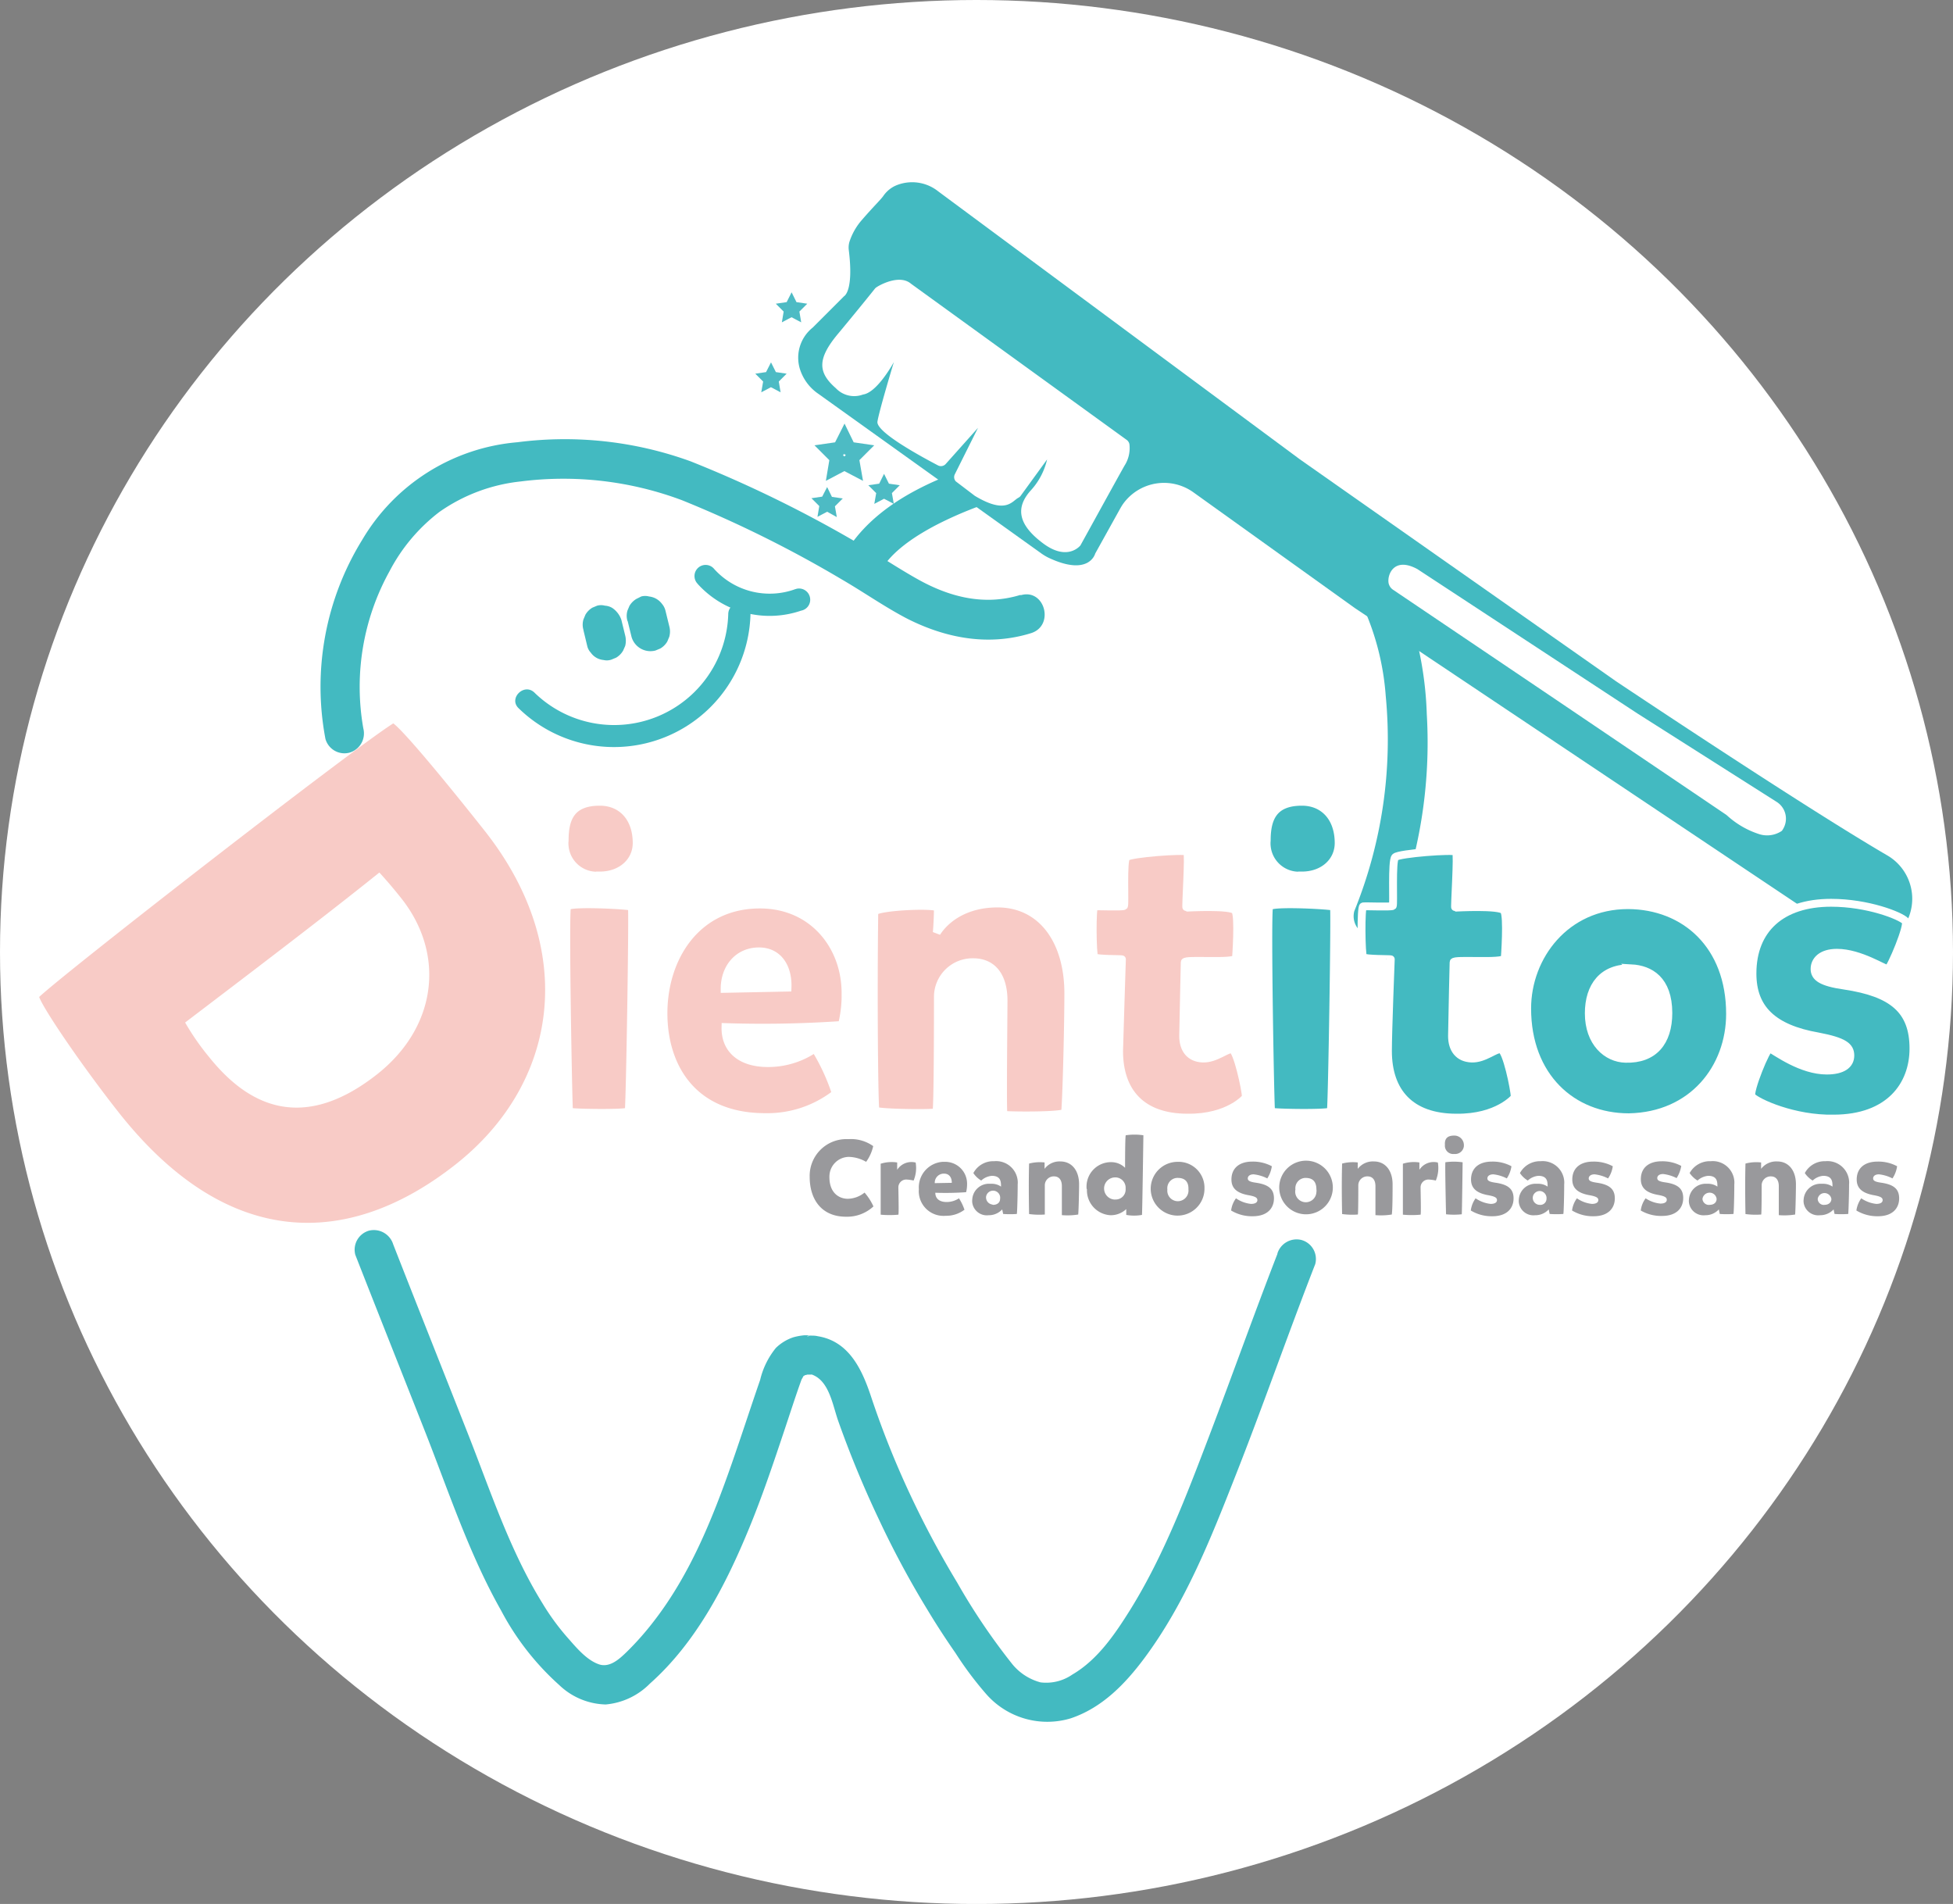 <svg id="Layer_1" data-name="Layer 1" xmlns="http://www.w3.org/2000/svg" viewBox="0 0 248.44 242.17"><rect x="0" y="0" width="248.44" height="242.17" fill="#808080" stroke="none"/><defs><style>.cls-1,.cls-7,.cls-9{fill:#fff;}.cls-2,.cls-5{fill:#43bac1;}.cls-3{fill:#99999c;}.cls-4,.cls-6{fill:#f8cbc6;}.cls-4,.cls-5{stroke:#fff;}.cls-7{stroke:#4dbbc4;stroke-width:1.7px;}.cls-8{fill:#4dbbc4;}.cls-9{stroke:#231f20;stroke-miterlimit:10;}</style></defs><title>logo-colores-fondo-blanco</title><ellipse class="cls-1" cx="124.22" cy="121.09" rx="124.22" ry="121.09"/><g id="Capa_2" data-name="Capa 2"><g id="Capa_1" data-name="Capa 1"><path id="Trazado_98" data-name="Trazado 98" class="cls-2" d="M191.76,219a17.37,17.37,0,0,0,29.49-12c.07-1.82-2.76-1.82-2.83,0a14.52,14.52,0,0,1-24.66,10c-1.32-1.26-3.33.75-2,2Z" transform="translate(-125.78 -128.91)"/><path id="Trazado_99" data-name="Trazado 99" class="cls-2" d="M214.53,203.18a12.34,12.34,0,0,0,13.16,3.4,1.41,1.41,0,0,0,1.13-1.66,1.42,1.42,0,0,0-1.66-1.13l-.22.06a9.51,9.51,0,0,1-10.4-2.67,1.41,1.41,0,0,0-2,2Z" transform="translate(-125.78 -128.91)"/><path id="Trazado_100" data-name="Trazado 100" class="cls-2" d="M200,209.07l.48,2a1.85,1.85,0,0,0,.45.85,2.23,2.23,0,0,0,1.63.94,1.8,1.8,0,0,0,1-.05l.6-.25a2.48,2.48,0,0,0,.89-.9l.26-.59a2.72,2.72,0,0,0,0-1.33l-.49-2a3,3,0,0,0-1.15-1.5,2,2,0,0,0-.93-.29,1.89,1.89,0,0,0-1,0l-.6.25a2.48,2.48,0,0,0-.89.9l-.25.6a2.32,2.32,0,0,0,0,1.33Z" transform="translate(-125.78 -128.91)"/><path id="Trazado_101" data-name="Trazado 101" class="cls-2" d="M205.62,207.89l.49,2a2.5,2.5,0,0,0,3.06,1.76h0l.6-.25a2.43,2.43,0,0,0,.9-.9l.25-.6a2.5,2.5,0,0,0,0-1.33l-.49-2a2.1,2.1,0,0,0-.44-.85,2.35,2.35,0,0,0-1.64-.94,1.89,1.89,0,0,0-1,0l-.6.3a2.5,2.5,0,0,0-.9.9l-.25.59a2.32,2.32,0,0,0,0,1.33Z" transform="translate(-125.78 -128.91)"/><path id="Trazado_102" data-name="Trazado 102" class="cls-3" d="M233.64,281.39a3.51,3.51,0,0,0,2.12-.79,7.24,7.24,0,0,1,1.13,1.76,4.92,4.92,0,0,1-3.49,1.31c-3.15,0-4.62-2.25-4.62-5.06a4.67,4.67,0,0,1,4.52-4.81h.48a4.86,4.86,0,0,1,3.08.89,5.41,5.41,0,0,1-.9,2,4.63,4.63,0,0,0-2.2-.63,2.5,2.5,0,0,0-2.47,2.54.34.34,0,0,0,0,.1C231.31,280.63,232.5,281.39,233.64,281.39Z" transform="translate(-125.78 -128.91)"/><path id="Trazado_103" data-name="Trazado 103" class="cls-3" d="M242,279.07a5.06,5.06,0,0,0-.94-.13,1,1,0,0,0-1,1s0,0,0,0c0,.29.08,3.43,0,3.47a12.08,12.08,0,0,1-2.25,0v-6.48a4.65,4.65,0,0,1,2.1-.16v.93a2.16,2.16,0,0,1,2.35-.92A4.16,4.16,0,0,1,242,279.07Z" transform="translate(-125.78 -128.91)"/><path id="Trazado_104" data-name="Trazado 104" class="cls-3" d="M246.2,281.8a2.86,2.86,0,0,0,1.57-.47,6.47,6.47,0,0,1,.7,1.45,3.81,3.81,0,0,1-2.38.77,3.14,3.14,0,0,1-3.42-2.84,2.18,2.18,0,0,1,0-.51,3.26,3.26,0,0,1,3-3.51h.26a2.78,2.78,0,0,1,2.87,2.7.92.92,0,0,1,0,.16,4.15,4.15,0,0,1-.12,1,36.68,36.68,0,0,1-3.92.07C244.76,281.35,245.27,281.8,246.2,281.8Zm.66-2.44c0-.66-.31-1.17-1-1.17a1.15,1.15,0,0,0-1.17,1.12.28.28,0,0,0,0,.09Z" transform="translate(-125.78 -128.91)"/><path id="Trazado_105" data-name="Trazado 105" class="cls-3" d="M252.24,276.61a2.75,2.75,0,0,1,3,2.48,2.48,2.48,0,0,1,0,.47c0,1.44-.07,3.68-.11,3.76a12.63,12.63,0,0,1-1.74,0l-.12-.58a2.31,2.31,0,0,1-1.72.74,1.87,1.87,0,0,1-2.09-1.61,1.7,1.7,0,0,1,0-.39,2.12,2.12,0,0,1,2.25-2h.16a2.08,2.08,0,0,1,1.25.36c0-.58,0-1.37-1.17-1.37a2.29,2.29,0,0,0-1.35.6,3.13,3.13,0,0,1-1-.95A2.86,2.86,0,0,1,252.24,276.61Zm-.13,5.55c.59,0,.89-.35.89-.75a.9.9,0,0,0-1.78-.3.91.91,0,0,0,.74,1Z" transform="translate(-125.78 -128.91)"/><path id="Trazado_106" data-name="Trazado 106" class="cls-3" d="M258.66,276.77v.81a2.36,2.36,0,0,1,2-.94c1.48,0,2.39,1.17,2.39,2.91,0,.9-.05,3.18-.11,3.84a8.5,8.5,0,0,1-2.08.08v-3.69c0-.73-.32-1.24-1-1.24a1.14,1.14,0,0,0-1.17,1.1h0v3.75a9.58,9.58,0,0,1-2-.06s-.08-3.57,0-6.42A5.34,5.34,0,0,1,258.66,276.77Z" transform="translate(-125.78 -128.91)"/><path id="Trazado_107" data-name="Trazado 107" class="cls-3" d="M264,280a3.11,3.11,0,0,1,3-3.27h.16a2.49,2.49,0,0,1,1.74.72c0-.45,0-4.06.09-4.14a7.64,7.64,0,0,1,2.24,0s-.14,10-.18,10.13a5.6,5.6,0,0,1-2,0v-.74a2.86,2.86,0,0,1-2,.78,3.17,3.17,0,0,1-3-3.3C264,280.13,264,280.07,264,280Zm3.64,1.48a1.26,1.26,0,0,0,1.33-1.2,1.61,1.61,0,0,0,0-.22,1.32,1.32,0,0,0-1.22-1.39h-.11a1.41,1.41,0,1,0,0,2.82Z" transform="translate(-125.78 -128.91)"/><path id="Trazado_108" data-name="Trazado 108" class="cls-3" d="M279,280.21a3.42,3.42,0,1,1-3.44-3.52,3.3,3.3,0,0,1,3.44,3.15Zm-3.28-1.47a1.31,1.31,0,0,0-1.44,1.15,1.06,1.06,0,0,0,0,.31,1.34,1.34,0,0,0,1.19,1.49,1.36,1.36,0,0,0,1.49-1.2,1.6,1.6,0,0,0,0-.31C277,279.07,276.34,278.77,275.76,278.74Z" transform="translate(-125.78 -128.91)"/><path id="Trazado_109" data-name="Trazado 109" class="cls-3" d="M282.39,282.88a3.28,3.28,0,0,1,.62-1.55,4.07,4.07,0,0,0,1.91.71c.54,0,.81-.19.81-.48s-.22-.46-1.09-.62c-1.51-.26-2.21-.89-2.21-2,0-1.44,1-2.28,2.64-2.28a5.06,5.06,0,0,1,2.5.59,3.89,3.89,0,0,1-.58,1.55,5,5,0,0,0-1.73-.52c-.52,0-.75.25-.75.52s.23.43,1,.54c1.61.23,2.33.78,2.33,2s-.81,2.27-2.7,2.27A5.11,5.11,0,0,1,282.39,282.88Z" transform="translate(-125.78 -128.91)"/><path id="Trazado_110" data-name="Trazado 110" class="cls-3" d="M295.32,280.21a3.41,3.41,0,1,1-1.58-3.14,3.42,3.42,0,0,1,1.58,3.14ZM292,278.74a1.31,1.31,0,0,0-1.43,1.15,1.06,1.06,0,0,0,0,.31,1.35,1.35,0,1,0,2.67.33.92.92,0,0,0,0-.33C293.24,279.07,292.63,278.77,292,278.74Z" transform="translate(-125.78 -128.91)"/><path id="Trazado_111" data-name="Trazado 111" class="cls-3" d="M298.5,276.77v.81a2.42,2.42,0,0,1,2.05-.94c1.47,0,2.38,1.17,2.38,2.91,0,.9,0,3.18-.1,3.84a8.53,8.53,0,0,1-2.08.08v-3.69c0-.73-.33-1.24-1-1.24a1.14,1.14,0,0,0-1.18,1.1h0c0,.46,0,3.69-.06,3.75a9.54,9.54,0,0,1-2-.06s-.09-3.57,0-6.42a5.32,5.32,0,0,1,2-.14Z" transform="translate(-125.78 -128.91)"/><path id="Trazado_112" data-name="Trazado 112" class="cls-3" d="M308.43,279.07a5.06,5.06,0,0,0-.94-.13,1,1,0,0,0-1,1c0,.29.08,3.43,0,3.47a12.08,12.08,0,0,1-2.25,0v-6.48a4.65,4.65,0,0,1,2.1-.16v.93a2.16,2.16,0,0,1,2.35-.92,4.16,4.16,0,0,1-.26,2.29Z" transform="translate(-125.78 -128.91)"/><path id="Trazado_113" data-name="Trazado 113" class="cls-3" d="M310.76,273.35a1.21,1.21,0,0,1,1.24,1.18v.16a1.12,1.12,0,0,1-1.23,1h0a1.06,1.06,0,0,1-1.18-.93.67.67,0,0,1,0-.2C309.54,273.88,309.76,273.35,310.76,273.35Zm1.08,3.4s-.08,6.52-.11,6.61a9.55,9.55,0,0,1-2,0s-.15-6.47-.08-6.62a8.14,8.14,0,0,1,2.15,0Z" transform="translate(-125.78 -128.91)"/><path id="Trazado_114" data-name="Trazado 114" class="cls-3" d="M312.88,282.88a3.37,3.37,0,0,1,.61-1.55,4.15,4.15,0,0,0,1.91.71c.54,0,.81-.19.81-.48s-.22-.46-1.08-.62c-1.51-.26-2.22-.89-2.22-2,0-1.44,1-2.28,2.64-2.28a5,5,0,0,1,2.5.59,3.76,3.76,0,0,1-.59,1.55,4.85,4.85,0,0,0-1.71-.52c-.53,0-.76.25-.76.52s.23.43,1,.54c1.61.23,2.33.78,2.33,2s-.81,2.27-2.69,2.27A5.11,5.11,0,0,1,312.88,282.88Z" transform="translate(-125.78 -128.91)"/><path id="Trazado_115" data-name="Trazado 115" class="cls-3" d="M321.76,276.61a2.75,2.75,0,0,1,3,2.48,2.48,2.48,0,0,1,0,.47c0,1.44-.06,3.68-.11,3.76a12.63,12.63,0,0,1-1.74,0l-.12-.58a2.29,2.29,0,0,1-1.72.74,1.87,1.87,0,0,1-2.08-1.62,1.61,1.61,0,0,1,0-.38,2.12,2.12,0,0,1,2.25-2h.16a2.08,2.08,0,0,1,1.25.36c0-.58,0-1.37-1.17-1.37a2.23,2.23,0,0,0-1.35.6,3.13,3.13,0,0,1-1-.95A2.89,2.89,0,0,1,321.76,276.61Zm-.13,5.55a.78.78,0,0,0,.88-.75.91.91,0,0,0-.74-1,.89.89,0,0,0-1,.74.89.89,0,0,0,.74,1Z" transform="translate(-125.78 -128.91)"/><path id="Trazado_116" data-name="Trazado 116" class="cls-3" d="M325.76,282.88a3.28,3.28,0,0,1,.62-1.55,4.07,4.07,0,0,0,1.91.71c.53,0,.81-.19.81-.48s-.22-.46-1.09-.62c-1.51-.26-2.22-.89-2.22-2,0-1.44,1-2.28,2.64-2.28a5.08,5.08,0,0,1,2.51.59,3.59,3.59,0,0,1-.6,1.55,4.85,4.85,0,0,0-1.71-.52c-.52,0-.75.25-.75.52s.23.43,1,.54c1.6.23,2.32.78,2.32,2s-.81,2.27-2.7,2.27A5.1,5.1,0,0,1,325.76,282.88Z" transform="translate(-125.78 -128.91)"/><path id="Trazado_117" data-name="Trazado 117" class="cls-3" d="M334.5,282.88a3.28,3.28,0,0,1,.62-1.55A4.07,4.07,0,0,0,337,282c.54,0,.81-.19.81-.48s-.22-.46-1.09-.62c-1.51-.26-2.21-.89-2.21-2,0-1.44,1-2.28,2.64-2.28a5.06,5.06,0,0,1,2.5.59,4.06,4.06,0,0,1-.59,1.55,5,5,0,0,0-1.71-.52c-.53,0-.75.25-.75.52s.22.43,1,.54c1.6.23,2.3.78,2.3,2s-.8,2.27-2.69,2.27A5.1,5.1,0,0,1,334.5,282.88Z" transform="translate(-125.78 -128.91)"/><path id="Trazado_118" data-name="Trazado 118" class="cls-3" d="M343.4,276.61a2.75,2.75,0,0,1,3,2.48,2.48,2.48,0,0,1,0,.47c0,1.44-.06,3.68-.11,3.76a12.63,12.63,0,0,1-1.74,0l-.12-.58a2.29,2.29,0,0,1-1.72.74,1.87,1.87,0,0,1-2.08-1.62,1.61,1.61,0,0,1,0-.38,2.12,2.12,0,0,1,2.25-2H343a2.08,2.08,0,0,1,1.25.36c0-.58,0-1.37-1.17-1.37a2.29,2.29,0,0,0-1.36.6,3.35,3.35,0,0,1-1-.95A2.91,2.91,0,0,1,343.4,276.61Zm-.14,5.55c.59,0,.89-.35.89-.75a.89.89,0,0,0-1-.79.91.91,0,0,0-.8.79.82.82,0,0,0,.85.76Z" transform="translate(-125.78 -128.91)"/><path id="Trazado_119" data-name="Trazado 119" class="cls-3" d="M349.81,276.77v.81a2.42,2.42,0,0,1,2.05-.94c1.47,0,2.38,1.17,2.38,2.91,0,.9-.05,3.18-.1,3.84a8.53,8.53,0,0,1-2.08.08v-3.69c0-.73-.33-1.24-1-1.24a1.14,1.14,0,0,0-1.18,1.1h0c0,.46,0,3.69-.06,3.75a9.54,9.54,0,0,1-2-.06s-.08-3.57,0-6.42A5.32,5.32,0,0,1,349.81,276.77Z" transform="translate(-125.78 -128.91)"/><path id="Trazado_120" data-name="Trazado 120" class="cls-3" d="M358,276.61a2.75,2.75,0,0,1,3,2.48,2.48,2.48,0,0,1,0,.47c0,1.44-.08,3.68-.11,3.76a12.63,12.63,0,0,1-1.74,0l-.12-.58a2.31,2.31,0,0,1-1.72.74,1.87,1.87,0,0,1-2.09-1.61,1.7,1.7,0,0,1,0-.39,2.15,2.15,0,0,1,2.27-2h.14a2.11,2.11,0,0,1,1.26.36c0-.58,0-1.37-1.18-1.37a2.21,2.21,0,0,0-1.34.6,3.13,3.13,0,0,1-1-.95,2.86,2.86,0,0,1,2.63-1.51Zm-.14,5.55c.59,0,.89-.35.89-.75a.89.89,0,0,0-1-.74.87.87,0,0,0-.74.74.78.78,0,0,0,.82.76Z" transform="translate(-125.78 -128.91)"/><path id="Trazado_121" data-name="Trazado 121" class="cls-3" d="M361.93,282.88a3.5,3.5,0,0,1,.62-1.55,4.15,4.15,0,0,0,1.91.71c.54,0,.81-.19.81-.48s-.22-.46-1.09-.62c-1.5-.26-2.21-.89-2.21-2,0-1.44,1-2.28,2.64-2.28a5,5,0,0,1,2.5.59,3.76,3.76,0,0,1-.59,1.55,4.85,4.85,0,0,0-1.71-.52c-.53,0-.75.25-.75.52s.22.43,1,.54c1.6.23,2.31.78,2.31,2s-.81,2.27-2.69,2.27A5.16,5.16,0,0,1,361.93,282.88Z" transform="translate(-125.78 -128.91)"/><path id="Trazado_122" data-name="Trazado 122" class="cls-2" d="M288.29,288.37c-3,7.72-5.77,15.53-8.72,23.27-2.87,7.52-5.76,15.17-10,22-1.94,3.1-4.14,6.37-7.37,8.26a5.85,5.85,0,0,1-4.05,1,6.94,6.94,0,0,1-3.73-2.49,80.73,80.73,0,0,1-6.88-10.21,120,120,0,0,1-5.95-11.13,114.42,114.42,0,0,1-5-12.51c-1.13-3.4-2.78-7.05-6.78-7.69A2.62,2.62,0,0,0,227,300a2.5,2.5,0,0,0,.4,3h0l-.64-1.1h0l1.75-3.07c.15-.06,1.13-.1.15-.08h-.54a7.52,7.52,0,0,0-1.43.26,5.79,5.79,0,0,0-2.21,1.35,10.11,10.11,0,0,0-2,4.06c-1.23,3.56-2.39,7.15-3.63,10.7-2.45,7-5.28,14-9.81,19.89a37.3,37.3,0,0,1-3.52,4c-.93.9-2.17,2.07-3.56,1.59-1.57-.55-2.86-2.12-3.92-3.32a30.25,30.25,0,0,1-3.26-4.45c-4.15-6.7-6.63-14.35-9.51-21.64-3.15-8-6.34-16-9.47-24a2.58,2.58,0,0,0-3.07-1.75,2.52,2.52,0,0,0-1.75,3.08c2.89,7.38,5.82,14.74,8.73,22.12,3.06,7.73,5.7,15.85,9.81,23.11a34,34,0,0,0,7.4,9.49,8.85,8.85,0,0,0,5.9,2.47,9,9,0,0,0,5.64-2.66c5.89-5.23,9.68-12.61,12.63-19.79,1.69-4.11,3.1-8.32,4.51-12.54.67-2,1.31-4,2-5.94.06-.16.11-.32.18-.48-.11.25,0,0,.06-.08a3.09,3.09,0,0,1,.25-.42c-.2.28.23-.07.06,0s.23,0,.33-.05a5.68,5.68,0,0,0,1.36-.11,2.61,2.61,0,0,0,1.74-3.07,2.44,2.44,0,0,0-.67-1.15l-2.43,4.18c2.73.44,3.15,3.85,3.94,6.08a132.26,132.26,0,0,0,5.14,12.44,118.2,118.2,0,0,0,6.22,11.58c1.12,1.86,2.31,3.69,3.55,5.47a44,44,0,0,0,3.89,5.2A10.33,10.33,0,0,0,262,347.47c4-1.35,6.92-4.38,9.37-7.67,5.11-6.88,8.33-14.92,11.44-22.84,3.56-9,6.75-18.21,10.28-27.26a2.51,2.51,0,0,0-1.75-3.07,2.56,2.56,0,0,0-3.07,1.74Z" transform="translate(-125.78 -128.91)"/><path id="Trazado_123" data-name="Trazado 123" class="cls-2" d="M303,246.13a61.32,61.32,0,0,0,4.28-26.39A45.36,45.36,0,0,0,305,206.89a37.5,37.5,0,0,0-6.52-11.42,34.88,34.88,0,0,0-22.83-12.65,37.69,37.69,0,0,0-15.65,2c-1.54.51-3,1.25-4.58,1.7-.73.2-1.47.37-2.19.58-7,2-15,5-19.31,11.21a2.5,2.5,0,0,0,4.32,2.53c1.49-2.13,4.19-3.89,6.82-5.25a49.85,49.85,0,0,1,8.12-3.25c1.34-.42,2.74-.7,4-1.16,2.41-.84,4.71-1.81,7.19-2.44a32.72,32.72,0,0,1,7.5-1.08c8-.18,15.53,3.46,21.08,9.16a33.37,33.37,0,0,1,9.11,20.63,58,58,0,0,1-4,27.35,2.53,2.53,0,0,0,1.75,3.08,2.57,2.57,0,0,0,3.08-1.75Z" transform="translate(-125.78 -128.91)"/><path id="Trazado_124" data-name="Trazado 124" class="cls-2" d="M255.62,204.57c-4.53,1.4-8.91.34-13-1.93-2.5-1.39-4.88-3-7.36-4.44a156.71,156.71,0,0,0-21.65-10.62,46.91,46.91,0,0,0-22-2.42,25.4,25.4,0,0,0-19.75,12.41,35.57,35.57,0,0,0-4.68,25.33,2.51,2.51,0,0,0,3.07,1.74,2.55,2.55,0,0,0,1.75-3.07,30.39,30.39,0,0,1,3.33-20,22.71,22.71,0,0,1,6.34-7.54A22,22,0,0,1,192,190.15a43,43,0,0,1,20.55,2.39,150.13,150.13,0,0,1,20.33,10.08c2.79,1.62,5.47,3.51,8.34,5,4.93,2.49,10.34,3.49,15.7,1.83,3.07-.94,1.77-5.77-1.33-4.82Z" transform="translate(-125.78 -128.91)"/><path id="Trazado_125" data-name="Trazado 125" class="cls-2" d="M245.13,153.25l46,34.08,40.19,28.21s23.58,15.78,34.5,22.15A6.38,6.38,0,0,1,366.89,248l-.69.57s-1.29,1.81-6.16-.94a3.23,3.23,0,0,1-.44-.27l-61.49-41.12-20.52-14.71a6.41,6.41,0,0,0-8.94,1.47c-.14.2-.27.42-.39.63l-3.16,5.69s-.76,3-6,.5a7,7,0,0,1-.86-.52L229.88,179a6,6,0,0,1-2.35-3.17,4.9,4.9,0,0,1,1.63-5.25l4-4s1.25-.62.59-5.89a2.61,2.61,0,0,1,.08-1,7.93,7.93,0,0,1,1.45-2.64c1.6-1.86,2.44-2.64,2.85-3.19a3.8,3.8,0,0,1,1.54-1.32A5.32,5.32,0,0,1,245.13,153.25Z" transform="translate(-125.78 -128.91)"/><path id="Trazado_126" data-name="Trazado 126" class="cls-1" d="M241.67,165l27.46,19.88a.9.9,0,0,1,.32.51,4.12,4.12,0,0,1-.63,2.76c-1,1.77-5.14,9.31-5.56,10.06a.36.36,0,0,1-.08.12c-.3.33-1.89,1.82-4.74-.33-3.19-2.39-3.46-4.52-1.59-6.65a8.74,8.74,0,0,0,2.13-4L255.6,192a.8.8,0,0,1-.27.22c-.82.43-1.57,2.15-5.54-.24l-2.42-1.84a.8.8,0,0,1-.12-.92l2.94-5.89-4.1,4.59a.81.81,0,0,1-1,.18c-1.91-1-7.91-4.22-7.69-5.57s1.81-6.65,2.09-7.57h0c-.38.69-2.26,3.9-3.92,4.13a3.21,3.21,0,0,1-3.46-.8c-2.29-2-2.4-3.72.27-6.92,2.35-2.82,4.29-5.23,4.7-5.75a.91.91,0,0,1,.21-.18C237.84,165.07,240.27,163.8,241.67,165Z" transform="translate(-125.78 -128.91)"/><path id="Trazado_127" data-name="Trazado 127" class="cls-1" d="M306.09,201.3l28,18.37,17.64,11.2a2.53,2.53,0,0,1,.87,3.49,1.82,1.82,0,0,1-.15.23,3.34,3.34,0,0,1-3,.38,11.1,11.1,0,0,1-4-2.36l-.09-.07-21-14.2L303,203.93a1.33,1.33,0,0,1-.53-.68C302.13,202.35,302.9,199.57,306.09,201.3Z" transform="translate(-125.78 -128.91)"/><path id="Trazado_128" data-name="Trazado 128" class="cls-4" d="M202.09,230.89c2.75,0,4.68,2,4.68,5.25,0,2.33-1.93,4.13-4.68,4.13a4.1,4.1,0,0,1-4.48-3.7,3.14,3.14,0,0,1,0-.75C197.61,233,198.42,230.89,202.09,230.89Zm4.07,13.36c.15.21-.25,25.66-.41,26s-7.49.21-7.58.05-.56-25.5-.25-26.08S206,244.07,206.16,244.25Z" transform="translate(-125.78 -128.91)"/><path id="Trazado_129" data-name="Trazado 129" class="cls-4" d="M223.46,264.13a10.48,10.48,0,0,0,6-1.86,26.37,26.37,0,0,1,2.65,5.73,14.12,14.12,0,0,1-9,3c-9.22,0-12.93-6.41-12.93-13.2,0-7.16,4.26-13.84,12.27-13.84,6.76,0,10.89,5.31,10.89,11.24a15.53,15.53,0,0,1-.46,4.08,146.39,146.39,0,0,1-14.81.27C218,262.38,220,264.13,223.46,264.13Zm2.5-9.6c.1-2.59-1.17-4.61-3.63-4.61-2.64,0-4.37,2.07-4.37,4.77Z" transform="translate(-125.78 -128.91)"/><path id="Trazado_130" data-name="Trazado 130" class="cls-4" d="M245.09,244.36c0,1.11-.1,2.86-.15,3.18,1.12-1.75,3.61-3.71,7.74-3.71,5.54,0,9,4.61,9,11.45,0,3.55-.2,12.51-.4,15.1,0,.53-7.69.43-7.84.32s0-12.61,0-14.52c0-2.87-1.22-4.88-3.87-4.88a4.41,4.41,0,0,0-4.48,4.34h0c0,1.8,0,14.52-.2,14.73s-7.58.11-7.74-.21-.3-14-.15-25.28C237.51,244.2,244.63,243.88,245.09,244.36Z" transform="translate(-125.78 -128.91)"/><path id="Trazado_131" data-name="Trazado 131" class="cls-4" d="M276.29,260.68c0,1.7.86,2.81,2.49,2.87s3.06-1.28,3.72-1.17,1.73,5,1.78,6.1c0,0-2.14,2.65-7.43,2.59-5.85,0-8.71-3.28-8.71-8.48.06-2.49.36-11.61.36-11.66s-3.26,0-3.51-.27-.31-6.41,0-6.46,3.61.1,3.77-.06-.16-5.72.3-6.2,7.48-1,7.74-.69-.21,7.11-.1,7.11,5.7-.32,6.21.37.1,6.09.1,6.09c-.36.64-6.52.06-6.52.48C276.49,251.56,276.34,257.61,276.29,260.68Z" transform="translate(-125.78 -128.91)"/><path id="Trazado_132" data-name="Trazado 132" class="cls-5" d="M291.4,230.89c2.75,0,4.67,2,4.67,5.25,0,2.33-1.92,4.13-4.67,4.13a4.11,4.11,0,0,1-4.48-3.72,3.56,3.56,0,0,1,0-.73C286.92,233,287.76,230.89,291.4,230.89Zm4.07,13.36c.16.21-.25,25.66-.4,26s-7.48.21-7.59.05-.56-25.5-.25-26.08S295.26,244.07,295.47,244.25Z" transform="translate(-125.78 -128.91)"/><path id="Trazado_133" data-name="Trazado 133" class="cls-5" d="M310.49,260.68c0,1.7.86,2.81,2.49,2.87s3-1.28,3.72-1.17,1.73,5,1.78,6.1c0,0-2.14,2.65-7.43,2.59-5.86,0-8.71-3.28-8.71-8.48,0-2.49.36-11.61.36-11.66s-3.26,0-3.51-.27-.31-6.41,0-6.46,3.61.1,3.76-.06-.15-5.72.31-6.2,7.48-1,7.74-.69-.21,7.11-.11,7.11,5.7-.32,6.21.37.1,6.09.1,6.09c-.35.64-6.51.06-6.51.48C310.68,251.56,310.54,257.61,310.49,260.68Z" transform="translate(-125.78 -128.91)"/><path id="Trazado_134" data-name="Trazado 134" class="cls-5" d="M345.86,257.87c0,6.84-4.74,13-12.88,13.15-7.23,0-12.93-5.2-12.93-13.84,0-6.62,4.89-13.14,12.83-13.14C340.11,244.07,345.86,249.13,345.86,257.87Zm-12.57-5.8c-3.62-.1-5.4,2.28-5.4,5.73,0,3.71,2.29,5.73,4.68,5.78,3.57.1,5.44-2.12,5.44-5.83C338,253.53,335.68,252.2,333.29,252.07Z" transform="translate(-125.78 -128.91)"/><path id="Trazado_135" data-name="Trazado 135" class="cls-5" d="M348.6,268.37c-.4-.53,1.94-6.31,2.33-6.1.83.43,4,2.81,7.23,2.81,2,0,3-.74,3-1.91s-.81-1.8-4.11-2.43c-5.7-1-8.34-3.5-8.34-8,0-5.67,3.71-9,10-9,4.67,0,8.81,1.64,9.47,2.33.46.47-1.89,6-2.24,6.09s-3.51-2.06-6.48-2.06c-2,0-2.85,1-2.85,2.06s.87,1.7,3.83,2.12c6.05.91,8.75,3.08,8.75,8,0,4.66-3.06,8.91-10.17,8.91C354,271.29,349.32,269.16,348.6,268.37Z" transform="translate(-125.78 -128.91)"/><path id="Trazado_136" data-name="Trazado 136" class="cls-6" d="M175.81,220.92c1.55,1.15,7.64,8.62,11.66,13.71,11.9,15.1,9.37,32.05-3.72,42.38-13.48,10.63-28.91,11.06-42.85-6.58-4.33-5.48-9.47-12.93-10.14-14.71C134.37,252.35,170.63,224.17,175.81,220.92Zm1.05,22.29c-1.17-1.48-2.1-2.53-2.82-3.32-7.37,5.92-17.2,13.36-24.71,19.08a31.51,31.51,0,0,0,3,4.33c4,5,10.93,10.53,21.44,2.24C181.43,259.48,182.41,250.24,176.86,243.21Z" transform="translate(-125.78 -128.91)"/><path id="Trazado_137" data-name="Trazado 137" class="cls-7" d="M233.2,184.7l.61,1.25,1.38.2-1,1,.24,1.37-1.24-.65-1.23.65.23-1.37-1-1,1.38-.2Z" transform="translate(-125.78 -128.91)"/><path id="Trazado_138" data-name="Trazado 138" class="cls-8" d="M223.86,175l.62,1.24,1.37.2-1,1,.23,1.37-1.23-.65-1.23.65.24-1.37-1-1,1.37-.2Z" transform="translate(-125.78 -128.91)"/><path id="Trazado_139" data-name="Trazado 139" class="cls-8" d="M231,190.86l.61,1.25,1.38.2-1,1,.24,1.37L231,194l-1.23.65.23-1.37-1-1,1.37-.2Z" transform="translate(-125.78 -128.91)"/><path id="Trazado_140" data-name="Trazado 140" class="cls-8" d="M226.48,166.09l.62,1.25,1.37.2-1,1,.23,1.37-1.23-.65-1.23.65.23-1.37-1-1,1.38-.2Z" transform="translate(-125.78 -128.91)"/><path id="Trazado_141" data-name="Trazado 141" class="cls-8" d="M238.24,189.18l.62,1.25,1.38.2-1,1,.24,1.37-1.24-.65L237,193l.24-1.37-1-1,1.38-.2Z" transform="translate(-125.78 -128.91)"/></g></g><path class="cls-9" d="M60.77,155.06" transform="translate(-125.78 -128.91)"/></svg>